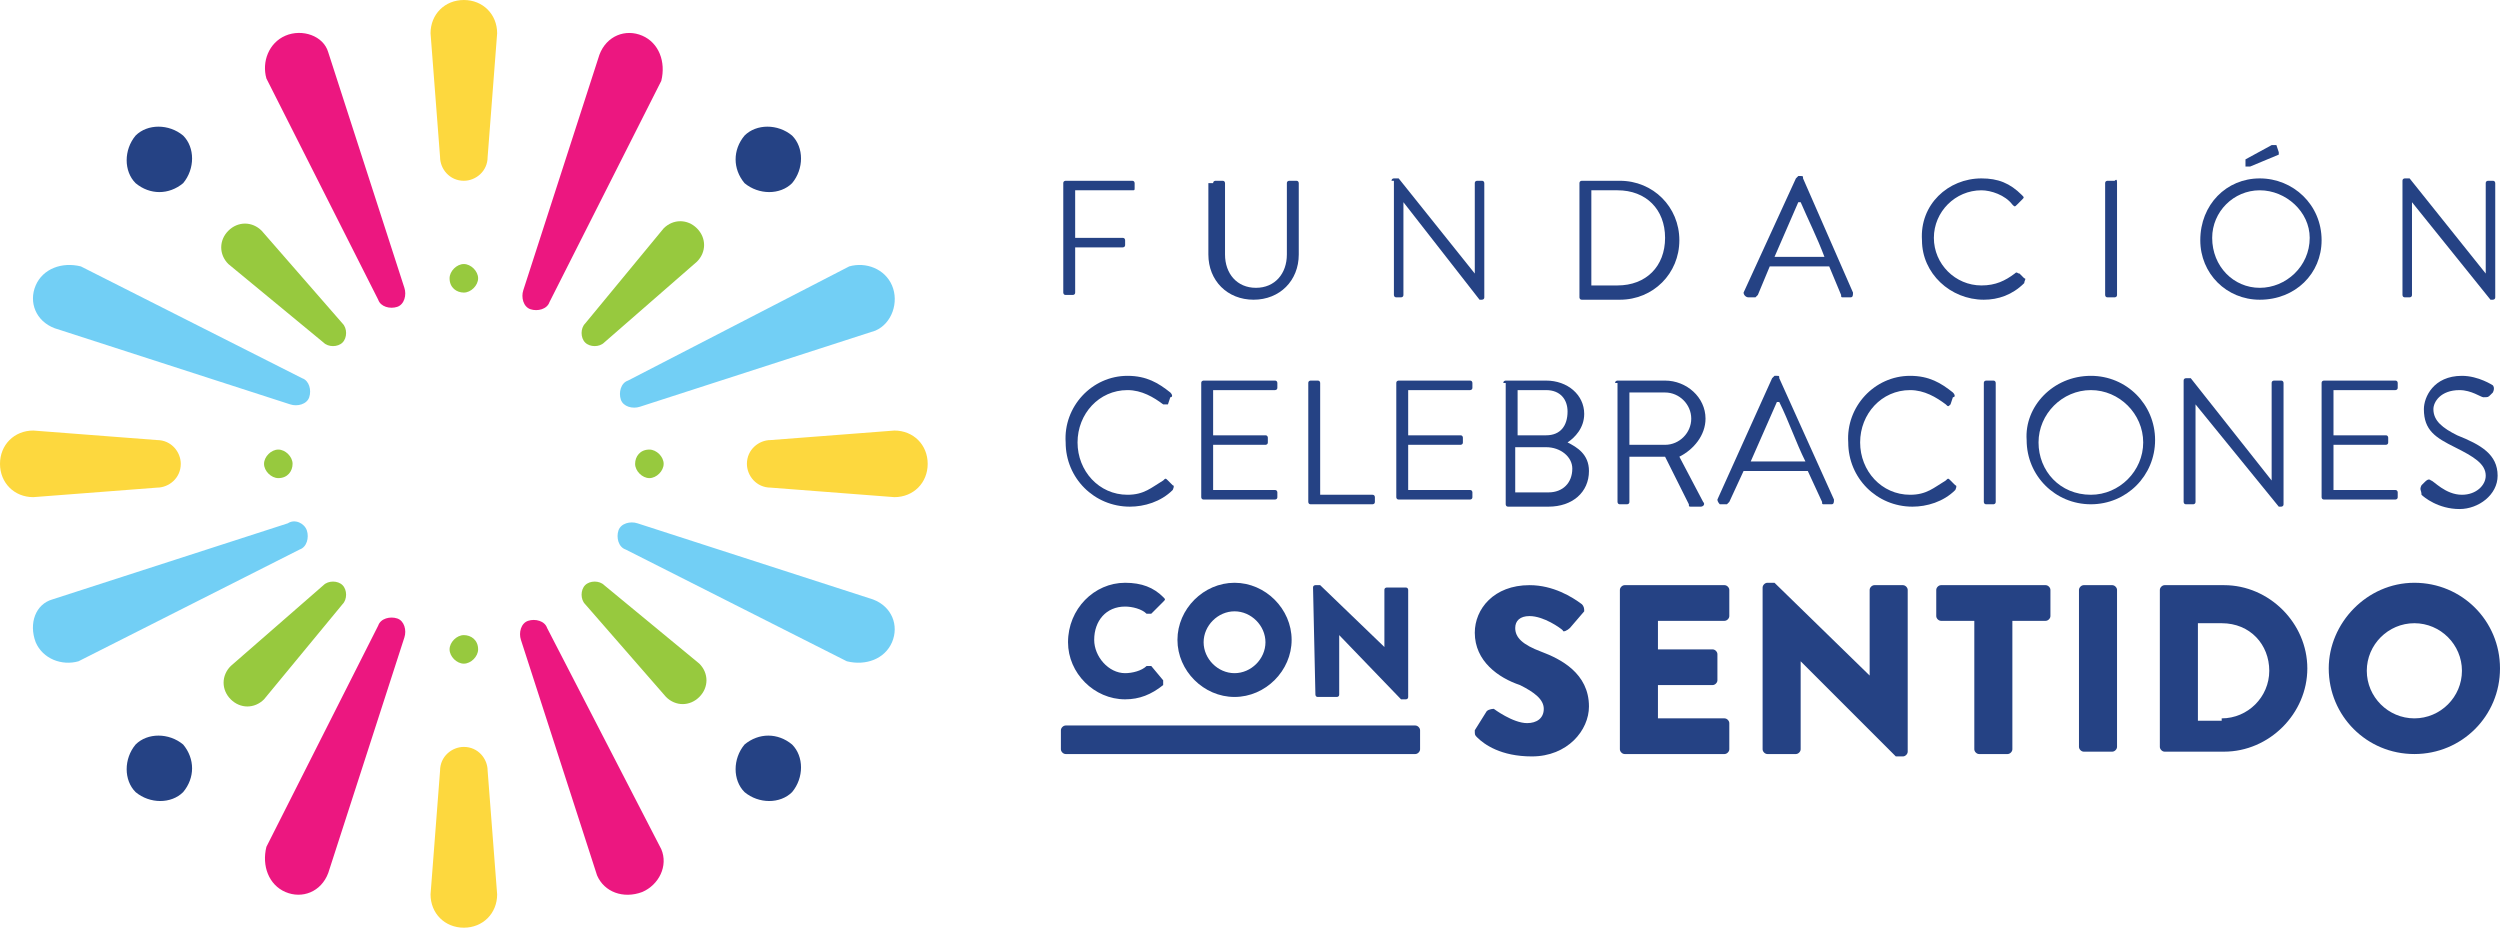<!-- Generator: Adobe Illustrator 19.1.0, SVG Export Plug-In  -->
<svg version="1.1"
	 xmlns="http://www.w3.org/2000/svg" xmlns:xlink="http://www.w3.org/1999/xlink" xmlns:a="http://ns.adobe.com/AdobeSVGViewerExtensions/3.0/"
	 x="0px" y="0px" width="105.1px" height="39px" viewBox="0 0 105.1 39" enable-background="new 0 0 105.1 39" xml:space="preserve"
	>
<defs>
</defs>
<g>
	<defs>
		<rect id="SVGID_1_" y="0" width="105.1" height="39"/>
	</defs>
	<clipPath id="SVGID_2_">
		<use xlink:href="#SVGID_1_"  overflow="visible"/>
	</clipPath>
	<path clip-path="url(#SVGID_2_)" fill="#254284" d="M47.4,15.8c0.8,0,1.3,0.3,1.8,0.7c0.1,0.1,0.1,0.2,0,0.2L49.1,17
		C49,17,49,17,48.9,17c-0.4-0.3-0.9-0.6-1.5-0.6c-1.2,0-2.1,1-2.1,2.2c0,1.2,0.9,2.2,2.1,2.2c0.7,0,1-0.3,1.5-0.6
		c0.1-0.1,0.1-0.1,0.2,0l0.2,0.2c0.1,0,0,0.2,0,0.2c-0.5,0.5-1.2,0.7-1.8,0.7c-1.5,0-2.7-1.2-2.7-2.7C44.7,17.1,45.9,15.8,47.4,15.8
		"/>
	<path clip-path="url(#SVGID_2_)" fill="#254284" d="M50.5,16.1c0-0.1,0.1-0.1,0.1-0.1h3c0.1,0,0.1,0.1,0.1,0.1v0.2
		c0,0.1-0.1,0.1-0.1,0.1H51v1.9h2.2c0.1,0,0.1,0.1,0.1,0.1v0.2c0,0.1-0.1,0.1-0.1,0.1H51v1.9h2.6c0.1,0,0.1,0.1,0.1,0.1v0.2
		c0,0.1-0.1,0.1-0.1,0.1h-3c-0.1,0-0.1-0.1-0.1-0.1V16.1z"/>
	<path clip-path="url(#SVGID_2_)" fill="#254284" d="M55,16.1c0-0.1,0.1-0.1,0.1-0.1h0.3c0.1,0,0.1,0.1,0.1,0.1v4.7h2.2
		c0.1,0,0.1,0.1,0.1,0.1v0.2c0,0.1-0.1,0.1-0.1,0.1h-2.6c-0.1,0-0.1-0.1-0.1-0.1V16.1z"/>
	<path clip-path="url(#SVGID_2_)" fill="#254284" d="M58.7,16.1c0-0.1,0.1-0.1,0.1-0.1h3c0.1,0,0.1,0.1,0.1,0.1v0.2
		c0,0.1-0.1,0.1-0.1,0.1h-2.6v1.9h2.2c0.1,0,0.1,0.1,0.1,0.1v0.2c0,0.1-0.1,0.1-0.1,0.1h-2.2v1.9h2.6c0.1,0,0.1,0.1,0.1,0.1v0.2
		c0,0.1-0.1,0.1-0.1,0.1h-3c-0.1,0-0.1-0.1-0.1-0.1V16.1z"/>
	<path clip-path="url(#SVGID_2_)" fill="#254284" d="M63.2,16.1c0-0.1,0.1-0.1,0.1-0.1H65c0.9,0,1.6,0.6,1.6,1.4
		c0,0.6-0.4,1-0.7,1.2c0.4,0.2,0.9,0.5,0.9,1.2c0,0.9-0.7,1.5-1.7,1.5h-1.7c-0.1,0-0.1-0.1-0.1-0.1V16.1z M65.1,20.7
		c0.6,0,1-0.4,1-1c0-0.5-0.5-0.9-1.1-0.9h-1.3v1.9H65.1z M65,18.3c0.6,0,0.9-0.4,0.9-1c0-0.5-0.3-0.9-0.9-0.9h-1.2v1.9H65z"/>
	<path clip-path="url(#SVGID_2_)" fill="#254284" d="M67.9,16.1c0-0.1,0.1-0.1,0.1-0.1h2c0.9,0,1.7,0.7,1.7,1.6
		c0,0.7-0.5,1.3-1.1,1.6l1,1.9c0.1,0.1,0,0.2-0.1,0.2h-0.4c-0.1,0-0.1,0-0.1-0.1l-1-2h-1.5v1.9c0,0.1-0.1,0.1-0.1,0.1h-0.3
		c-0.1,0-0.1-0.1-0.1-0.1V16.1z M70,18.7c0.6,0,1.1-0.5,1.1-1.1c0-0.6-0.5-1.1-1.1-1.1h-1.5v2.2H70z"/>
	<path clip-path="url(#SVGID_2_)" fill="#254284" d="M72.2,21l2.3-5.1c0,0,0.1-0.1,0.1-0.1h0.1c0.1,0,0.1,0,0.1,0.1l2.3,5.1
		c0,0.1,0,0.2-0.1,0.2h-0.3c-0.1,0-0.1,0-0.1-0.1l-0.6-1.3h-2.7l-0.6,1.3c0,0-0.1,0.1-0.1,0.1h-0.3C72.3,21.2,72.2,21.1,72.2,21
		 M75.9,19.4c-0.4-0.8-0.7-1.7-1.1-2.5h-0.1l-1.1,2.5H75.9z"/>
	<path clip-path="url(#SVGID_2_)" fill="#254284" d="M80.3,15.8c0.8,0,1.3,0.3,1.8,0.7c0.1,0.1,0.1,0.2,0,0.2L82,17
		c-0.1,0.1-0.1,0.1-0.2,0c-0.4-0.3-0.9-0.6-1.5-0.6c-1.2,0-2.1,1-2.1,2.2c0,1.2,0.9,2.2,2.1,2.2c0.7,0,1-0.3,1.5-0.6
		c0.1-0.1,0.1-0.1,0.2,0l0.2,0.2c0.1,0,0,0.2,0,0.2c-0.5,0.5-1.2,0.7-1.8,0.7c-1.5,0-2.7-1.2-2.7-2.7C77.6,17.1,78.8,15.8,80.3,15.8
		"/>
	<path clip-path="url(#SVGID_2_)" fill="#254284" d="M83.4,16.1c0-0.1,0.1-0.1,0.1-0.1h0.3c0.1,0,0.1,0.1,0.1,0.1v5
		c0,0.1-0.1,0.1-0.1,0.1h-0.3c-0.1,0-0.1-0.1-0.1-0.1V16.1z"/>
	<path clip-path="url(#SVGID_2_)" fill="#254284" d="M87.9,15.8c1.5,0,2.7,1.2,2.7,2.7c0,1.5-1.2,2.7-2.7,2.7
		c-1.5,0-2.7-1.2-2.7-2.7C85.1,17.1,86.3,15.8,87.9,15.8 M87.9,20.8c1.2,0,2.2-1,2.2-2.2c0-1.2-1-2.2-2.2-2.2c-1.2,0-2.2,1-2.2,2.2
		C85.7,19.8,86.6,20.8,87.9,20.8"/>
	<path clip-path="url(#SVGID_2_)" fill="#254284" d="M91.8,16c0-0.1,0.1-0.1,0.1-0.1h0.2l3.4,4.3h0v-4.1c0-0.1,0.1-0.1,0.1-0.1h0.3
		c0.1,0,0.1,0.1,0.1,0.1v5.1c0,0.1-0.1,0.1-0.1,0.1h-0.1L92.3,17h0v4.1c0,0.1-0.1,0.1-0.1,0.1h-0.3c-0.1,0-0.1-0.1-0.1-0.1V16z"/>
	<path clip-path="url(#SVGID_2_)" fill="#254284" d="M97.6,16.1c0-0.1,0.1-0.1,0.1-0.1h3c0.1,0,0.1,0.1,0.1,0.1v0.2
		c0,0.1-0.1,0.1-0.1,0.1h-2.6v1.9h2.2c0.1,0,0.1,0.1,0.1,0.1v0.2c0,0.1-0.1,0.1-0.1,0.1h-2.2v1.9h2.6c0.1,0,0.1,0.1,0.1,0.1v0.2
		c0,0.1-0.1,0.1-0.1,0.1h-3c-0.1,0-0.1-0.1-0.1-0.1V16.1z"/>
	<path clip-path="url(#SVGID_2_)" fill="#254284" d="M101.8,20.4c0,0,0.1-0.1,0.1-0.1c0.1-0.1,0.2-0.2,0.3-0.1
		c0.1,0,0.6,0.6,1.3,0.6c0.6,0,1-0.4,1-0.8c0-0.5-0.5-0.8-1.3-1.2c-0.8-0.4-1.3-0.7-1.3-1.6c0-0.5,0.4-1.4,1.6-1.4
		c0.7,0,1.3,0.4,1.3,0.4c0,0,0.1,0.1,0,0.3c0,0-0.1,0.1-0.1,0.1c-0.1,0.1-0.1,0.1-0.3,0.1c-0.1,0-0.5-0.3-1-0.3
		c-0.8,0-1.1,0.5-1.1,0.8c0,0.5,0.4,0.8,1,1.1c1,0.4,1.7,0.8,1.7,1.7c0,0.8-0.8,1.4-1.6,1.4c-0.9,0-1.5-0.5-1.6-0.6
		C101.8,20.6,101.7,20.6,101.8,20.4"/>
	<path clip-path="url(#SVGID_2_)" fill="#254284" d="M47.3,24.5c0.7,0,1.2,0.2,1.6,0.6c0.1,0.1,0.1,0.1,0,0.2l-0.5,0.5
		c0,0-0.1,0-0.2,0c-0.2-0.2-0.6-0.3-0.9-0.3c-0.8,0-1.3,0.6-1.3,1.4c0,0.7,0.6,1.4,1.3,1.4c0.3,0,0.7-0.1,0.9-0.3c0,0,0.1,0,0.2,0
		l0.5,0.6c0,0,0,0.1,0,0.2c-0.5,0.4-1,0.6-1.6,0.6c-1.3,0-2.4-1.1-2.4-2.4C44.9,25.6,46,24.5,47.3,24.5"/>
	<path clip-path="url(#SVGID_2_)" fill="#254284" d="M51.9,24.5c1.3,0,2.4,1.1,2.4,2.4c0,1.3-1.1,2.4-2.4,2.4
		c-1.3,0-2.4-1.1-2.4-2.4C49.5,25.6,50.6,24.5,51.9,24.5 M51.9,28.3c0.7,0,1.3-0.6,1.3-1.3c0-0.7-0.6-1.3-1.3-1.3
		c-0.7,0-1.3,0.6-1.3,1.3C50.6,27.7,51.2,28.3,51.9,28.3"/>
	<path clip-path="url(#SVGID_2_)" fill="#254284" d="M55.2,24.7c0-0.1,0.1-0.1,0.1-0.1h0.2l2.7,2.6h0v-2.4c0-0.1,0.1-0.1,0.1-0.1
		h0.8c0.1,0,0.1,0.1,0.1,0.1v4.5c0,0.1-0.1,0.1-0.1,0.1H59c0,0-0.1,0-0.1,0l-2.6-2.7h0v2.5c0,0.1-0.1,0.1-0.1,0.1h-0.8
		c-0.1,0-0.1-0.1-0.1-0.1L55.2,24.7z"/>
	<path clip-path="url(#SVGID_2_)" fill="#254284" d="M62,30.7l0.5-0.8c0.1-0.1,0.3-0.1,0.3-0.1c0,0,0.8,0.6,1.4,0.6
		c0.4,0,0.7-0.2,0.7-0.6c0-0.4-0.4-0.7-1-1c-0.9-0.3-1.9-1-1.9-2.2c0-1,0.8-2,2.3-2c1,0,1.8,0.5,2.2,0.8c0.1,0.1,0.1,0.2,0.1,0.3
		L66,26.4c-0.1,0.1-0.3,0.2-0.3,0.1c-0.1-0.1-0.8-0.6-1.4-0.6c-0.4,0-0.6,0.2-0.6,0.5c0,0.4,0.3,0.7,1.1,1c0.8,0.3,2,0.9,2,2.3
		c0,1-0.9,2.1-2.4,2.1c-1.3,0-2-0.5-2.3-0.8C62,30.9,62,30.9,62,30.7"/>
	<path clip-path="url(#SVGID_2_)" fill="#254284" d="M68.1,24.8c0-0.1,0.1-0.2,0.2-0.2h4.2c0.1,0,0.2,0.1,0.2,0.2v1.1
		c0,0.1-0.1,0.2-0.2,0.2h-2.8v1.2H72c0.1,0,0.2,0.1,0.2,0.2v1.1c0,0.1-0.1,0.2-0.2,0.2h-2.3v1.4h2.8c0.1,0,0.2,0.1,0.2,0.2v1.1
		c0,0.1-0.1,0.2-0.2,0.2h-4.2c-0.1,0-0.2-0.1-0.2-0.2V24.8z"/>
	<path clip-path="url(#SVGID_2_)" fill="#254284" d="M74.1,24.7c0-0.1,0.1-0.2,0.2-0.2h0.3l4,3.9h0v-3.6c0-0.1,0.1-0.2,0.2-0.2H80
		c0.1,0,0.2,0.1,0.2,0.2v6.8c0,0.1-0.1,0.2-0.2,0.2h-0.2c0,0-0.1,0-0.1,0l-4-4h0v3.7c0,0.1-0.1,0.2-0.2,0.2h-1.2
		c-0.1,0-0.2-0.1-0.2-0.2L74.1,24.7z"/>
	<path clip-path="url(#SVGID_2_)" fill="#254284" d="M83,26.1h-1.4c-0.1,0-0.2-0.1-0.2-0.2v-1.1c0-0.1,0.1-0.2,0.2-0.2H86
		c0.1,0,0.2,0.1,0.2,0.2v1.1c0,0.1-0.1,0.2-0.2,0.2h-1.4v5.4c0,0.1-0.1,0.2-0.2,0.2h-1.2c-0.1,0-0.2-0.1-0.2-0.2V26.1z"/>
	<path clip-path="url(#SVGID_2_)" fill="#254284" d="M87.4,24.8c0-0.1,0.1-0.2,0.2-0.2h1.2c0.1,0,0.2,0.1,0.2,0.2v6.6
		c0,0.1-0.1,0.2-0.2,0.2h-1.2c-0.1,0-0.2-0.1-0.2-0.2V24.8z"/>
	<path clip-path="url(#SVGID_2_)" fill="#254284" d="M90.8,24.8c0-0.1,0.1-0.2,0.2-0.2h2.5c1.9,0,3.5,1.6,3.5,3.5
		c0,1.9-1.6,3.5-3.5,3.5H91c-0.1,0-0.2-0.1-0.2-0.2V24.8z M93.4,30.2c1.1,0,2-0.9,2-2c0-1.1-0.8-2-2-2h-1v4.1H93.4z"/>
	<path clip-path="url(#SVGID_2_)" fill="#254284" d="M101.5,24.5c2,0,3.6,1.6,3.6,3.6c0,2-1.6,3.6-3.6,3.6c-2,0-3.6-1.6-3.6-3.6
		C97.9,26.2,99.5,24.5,101.5,24.5 M101.5,30.2c1.1,0,2-0.9,2-2c0-1.1-0.9-2-2-2c-1.1,0-2,0.9-2,2C99.5,29.3,100.4,30.2,101.5,30.2"
		/>
	<path clip-path="url(#SVGID_2_)" fill="#254284" d="M44.8,31.7c-0.1,0-0.2-0.1-0.2-0.2v-0.8c0-0.1,0.1-0.2,0.2-0.2h14.7
		c0.1,0,0.2,0.1,0.2,0.2v0.8c0,0.1-0.1,0.2-0.2,0.2H44.8z"/>
	<path clip-path="url(#SVGID_2_)" fill="#254284" d="M44.7,7.7c0-0.1,0.1-0.1,0.1-0.1h2.8c0.1,0,0.1,0.1,0.1,0.1v0.2
		C47.7,8,47.7,8,47.6,8h-2.4V10h2c0.1,0,0.1,0.1,0.1,0.1v0.2c0,0.1-0.1,0.1-0.1,0.1h-2v1.9c0,0.1-0.1,0.1-0.1,0.1h-0.3
		c-0.1,0-0.1-0.1-0.1-0.1V7.7z"/>
	<path clip-path="url(#SVGID_2_)" fill="#254284" d="M51,7.7c0-0.1,0.1-0.1,0.1-0.1h0.3c0.1,0,0.1,0.1,0.1,0.1v3
		c0,0.8,0.5,1.4,1.3,1.4c0.8,0,1.3-0.6,1.3-1.4v-3c0-0.1,0.1-0.1,0.1-0.1h0.3c0.1,0,0.1,0.1,0.1,0.1v3c0,1.1-0.8,1.9-1.9,1.9
		c-1.1,0-1.9-0.8-1.9-1.9V7.7z"/>
	<path clip-path="url(#SVGID_2_)" fill="#254284" d="M58.5,7.6c0-0.1,0.1-0.1,0.1-0.1h0.2l3.2,4h0V7.7c0-0.1,0.1-0.1,0.1-0.1h0.2
		c0.1,0,0.1,0.1,0.1,0.1v4.8c0,0.1-0.1,0.1-0.1,0.1h-0.1L59,8.5h0v3.9c0,0.1-0.1,0.1-0.1,0.1h-0.2c-0.1,0-0.1-0.1-0.1-0.1V7.6z"/>
	<path clip-path="url(#SVGID_2_)" fill="#254284" d="M66.4,7.7c0-0.1,0.1-0.1,0.1-0.1h1.6c1.4,0,2.5,1.1,2.5,2.5
		c0,1.4-1.1,2.5-2.5,2.5h-1.6c-0.1,0-0.1-0.1-0.1-0.1V7.7z M68,12c1.2,0,2-0.8,2-2c0-1.2-0.8-2-2-2h-1.1v4H68z"/>
	<path clip-path="url(#SVGID_2_)" fill="#254284" d="M73.3,12.3l2.2-4.8c0,0,0.1-0.1,0.1-0.1h0.1c0.1,0,0.1,0,0.1,0.1l2.1,4.8
		c0,0.1,0,0.2-0.1,0.2h-0.3c-0.1,0-0.1,0-0.1-0.1l-0.5-1.2h-2.5l-0.5,1.2c0,0-0.1,0.1-0.1,0.1h-0.3C73.4,12.5,73.3,12.4,73.3,12.3
		 M76.7,10.8c-0.3-0.8-0.7-1.6-1-2.3h-0.1l-1,2.3H76.7z"/>
	<path clip-path="url(#SVGID_2_)" fill="#254284" d="M83.3,7.5c0.7,0,1.2,0.2,1.7,0.7c0.1,0.1,0.1,0.1,0,0.2l-0.2,0.2
		c-0.1,0.1-0.1,0.1-0.2,0C84.3,8.2,83.7,8,83.3,8c-1.1,0-2,0.9-2,2c0,1.1,0.9,2,2,2c0.6,0,1-0.2,1.4-0.5c0.1-0.1,0.1,0,0.2,0
		l0.2,0.2c0.1,0,0,0.1,0,0.2c-0.5,0.5-1.1,0.7-1.7,0.7c-1.4,0-2.6-1.1-2.6-2.5C80.7,8.6,81.9,7.5,83.3,7.5"/>
	<path clip-path="url(#SVGID_2_)" fill="#254284" d="M88.5,7.7c0-0.1,0.1-0.1,0.1-0.1h0.3C89,7.5,89,7.6,89,7.7v4.7
		c0,0.1-0.1,0.1-0.1,0.1h-0.3c-0.1,0-0.1-0.1-0.1-0.1V7.7z"/>
	<path clip-path="url(#SVGID_2_)" fill="#254284" d="M95,7.5c1.4,0,2.6,1.1,2.6,2.6c0,1.4-1.1,2.5-2.6,2.5c-1.4,0-2.5-1.1-2.5-2.5
		C92.5,8.6,93.6,7.5,95,7.5 M95,12.1c1.1,0,2.1-0.9,2.1-2.1C97.1,8.9,96.1,8,95,8C93.9,8,93,8.9,93,10C93,11.2,93.9,12.1,95,12.1
		 M94.4,6.8c0-0.1,0-0.1,0-0.1l1.1-0.6c0,0,0.1,0,0.2,0l0.1,0.3c0,0.1,0,0.1,0,0.1L94.6,7c-0.1,0-0.1,0-0.2,0L94.4,6.8z"/>
	<path clip-path="url(#SVGID_2_)" fill="#254284" d="M101,7.6c0-0.1,0.1-0.1,0.1-0.1h0.2l3.2,4h0V7.7c0-0.1,0.1-0.1,0.1-0.1h0.2
		c0.1,0,0.1,0.1,0.1,0.1v4.8c0,0.1-0.1,0.1-0.1,0.1h-0.1l-3.3-4.1h0v3.9c0,0.1-0.1,0.1-0.1,0.1h-0.2c-0.1,0-0.1-0.1-0.1-0.1V7.6z"/>
	<path clip-path="url(#SVGID_2_)" fill="#72CFF5" d="M1.5,27c0.3,0.7,1.1,1,1.8,0.8l9.3-4.7c0.3-0.1,0.4-0.5,0.3-0.8
		c-0.1-0.3-0.5-0.5-0.8-0.3l-9.9,3.2C1.5,25.4,1.2,26.2,1.5,27"/>
	<path clip-path="url(#SVGID_2_)" fill="#72CFF5" d="M37.5,12c-0.3-0.7-1.1-1-1.8-0.8L26.4,16c-0.3,0.1-0.4,0.5-0.3,0.8
		c0.1,0.3,0.5,0.4,0.8,0.3l9.9-3.2C37.5,13.6,37.8,12.7,37.5,12"/>
	<path clip-path="url(#SVGID_2_)" fill="#EC1780" d="M27,37.5c0.7-0.3,1.1-1.1,0.8-1.8L23,26.4c-0.1-0.3-0.5-0.4-0.8-0.3
		c-0.3,0.1-0.4,0.5-0.3,0.8l3.2,9.9C25.4,37.5,26.2,37.8,27,37.5"/>
	<path clip-path="url(#SVGID_2_)" fill="#EC1780" d="M12,1.5c-0.7,0.3-1,1.1-0.8,1.8l4.7,9.3c0.1,0.3,0.5,0.4,0.8,0.3
		c0.3-0.1,0.4-0.5,0.3-0.8l-3.2-9.9C13.6,1.5,12.7,1.2,12,1.5"/>
	<path clip-path="url(#SVGID_2_)" fill="#EC1780" d="M12,37.5c0.7,0.3,1.5,0,1.8-0.8l3.2-9.9c0.1-0.3,0-0.7-0.3-0.8
		c-0.3-0.1-0.7,0-0.8,0.3l-4.7,9.3C11,36.4,11.3,37.2,12,37.5"/>
	<path clip-path="url(#SVGID_2_)" fill="#EC1780" d="M27,1.5c-0.7-0.3-1.5,0-1.8,0.8l-3.2,9.9c-0.1,0.3,0,0.7,0.3,0.8
		c0.3,0.1,0.7,0,0.8-0.3l4.7-9.3C28,2.6,27.7,1.8,27,1.5"/>
	<path clip-path="url(#SVGID_2_)" fill="#72CFF5" d="M37.5,27c0.3-0.7,0-1.5-0.8-1.8l-9.9-3.2c-0.3-0.1-0.7,0-0.8,0.3
		c-0.1,0.3,0,0.7,0.3,0.8l9.3,4.7C36.4,28,37.2,27.7,37.5,27"/>
	<path clip-path="url(#SVGID_2_)" fill="#72CFF5" d="M1.5,12c-0.3,0.7,0,1.5,0.8,1.8l9.9,3.2c0.3,0.1,0.7,0,0.8-0.3
		c0.1-0.3,0-0.7-0.3-0.8l-9.3-4.7C2.6,11,1.8,11.3,1.5,12"/>
	<path clip-path="url(#SVGID_2_)" fill="#254284" d="M31.3,5.7c0.5-0.5,1.4-0.5,2,0c0.5,0.5,0.5,1.4,0,2c-0.5,0.5-1.4,0.5-2,0
		C30.8,7.1,30.8,6.3,31.3,5.7"/>
	<path clip-path="url(#SVGID_2_)" fill="#97C93E" d="M24.6,13.6c-0.2,0.2-0.2,0.6,0,0.8c0.2,0.2,0.6,0.2,0.8,0l3.9-3.4
		c0.4-0.4,0.4-1,0-1.4c-0.4-0.4-1-0.4-1.4,0L24.6,13.6z"/>
	<path clip-path="url(#SVGID_2_)" fill="#97C93E" d="M18.9,11.7c0-0.3,0.3-0.6,0.6-0.6c0.3,0,0.6,0.3,0.6,0.6c0,0.3-0.3,0.6-0.6,0.6
		C19.2,12.3,18.9,12.1,18.9,11.7"/>
	<path clip-path="url(#SVGID_2_)" fill="#FDD83E" d="M18.5,6.6c0,0.5,0.4,1,1,1c0.5,0,1-0.4,1-1l0.4-5.2c0-0.8-0.6-1.4-1.4-1.4
		c-0.8,0-1.4,0.6-1.4,1.4L18.5,6.6z"/>
	<path clip-path="url(#SVGID_2_)" fill="#97C93E" d="M20.1,27.3c0,0.3-0.3,0.6-0.6,0.6c-0.3,0-0.6-0.3-0.6-0.6
		c0-0.3,0.3-0.6,0.6-0.6C19.8,26.7,20.1,26.9,20.1,27.3"/>
	<path clip-path="url(#SVGID_2_)" fill="#FDD83E" d="M20.5,32.4c0-0.5-0.4-1-1-1c-0.5,0-1,0.4-1,1l-0.4,5.2c0,0.8,0.6,1.4,1.4,1.4
		c0.8,0,1.4-0.6,1.4-1.4L20.5,32.4z"/>
	<path clip-path="url(#SVGID_2_)" fill="#254284" d="M5.7,7.7c-0.5-0.5-0.5-1.4,0-2c0.5-0.5,1.4-0.5,2,0c0.5,0.5,0.5,1.4,0,2
		C7.1,8.2,6.3,8.2,5.7,7.7"/>
	<path clip-path="url(#SVGID_2_)" fill="#97C93E" d="M13.6,14.4c0.2,0.2,0.6,0.2,0.8,0c0.2-0.2,0.2-0.6,0-0.8l-3.4-3.9
		c-0.4-0.4-1-0.4-1.4,0c-0.4,0.4-0.4,1,0,1.4L13.6,14.4z"/>
	<path clip-path="url(#SVGID_2_)" fill="#254284" d="M7.7,33.3c-0.5,0.5-1.4,0.5-2,0c-0.5-0.5-0.5-1.4,0-2c0.5-0.5,1.4-0.5,2,0
		C8.2,31.9,8.2,32.7,7.7,33.3"/>
	<path clip-path="url(#SVGID_2_)" fill="#97C93E" d="M14.4,25.4c0.2-0.2,0.2-0.6,0-0.8c-0.2-0.2-0.6-0.2-0.8,0l-3.9,3.4
		c-0.4,0.4-0.4,1,0,1.4c0.4,0.4,1,0.4,1.4,0L14.4,25.4z"/>
	<path clip-path="url(#SVGID_2_)" fill="#254284" d="M33.3,31.3c0.5,0.5,0.5,1.4,0,2c-0.5,0.5-1.4,0.5-2,0c-0.5-0.5-0.5-1.4,0-2
		C31.9,30.8,32.7,30.8,33.3,31.3"/>
	<path clip-path="url(#SVGID_2_)" fill="#97C93E" d="M25.4,24.6c-0.2-0.2-0.6-0.2-0.8,0c-0.2,0.2-0.2,0.6,0,0.8l3.4,3.9
		c0.4,0.4,1,0.4,1.4,0c0.4-0.4,0.4-1,0-1.4L25.4,24.6z"/>
	<path clip-path="url(#SVGID_2_)" fill="#97C93E" d="M11.7,20.1c-0.3,0-0.6-0.3-0.6-0.6c0-0.3,0.3-0.6,0.6-0.6
		c0.3,0,0.6,0.3,0.6,0.6C12.3,19.8,12.1,20.1,11.7,20.1"/>
	<path clip-path="url(#SVGID_2_)" fill="#FDD83E" d="M6.6,20.5c0.5,0,1-0.4,1-1c0-0.5-0.4-1-1-1l-5.2-0.4c-0.8,0-1.4,0.6-1.4,1.4
		c0,0.8,0.6,1.4,1.4,1.4L6.6,20.5z"/>
	<path clip-path="url(#SVGID_2_)" fill="#97C93E" d="M27.3,18.9c0.3,0,0.6,0.3,0.6,0.6c0,0.3-0.3,0.6-0.6,0.6
		c-0.3,0-0.6-0.3-0.6-0.6C26.7,19.2,26.9,18.9,27.3,18.9"/>
	<path clip-path="url(#SVGID_2_)" fill="#FDD83E" d="M32.4,18.5c-0.5,0-1,0.4-1,1c0,0.5,0.4,1,1,1l5.2,0.4c0.8,0,1.4-0.6,1.4-1.4
		c0-0.8-0.6-1.4-1.4-1.4L32.4,18.5z"/>
</g>
</svg>
